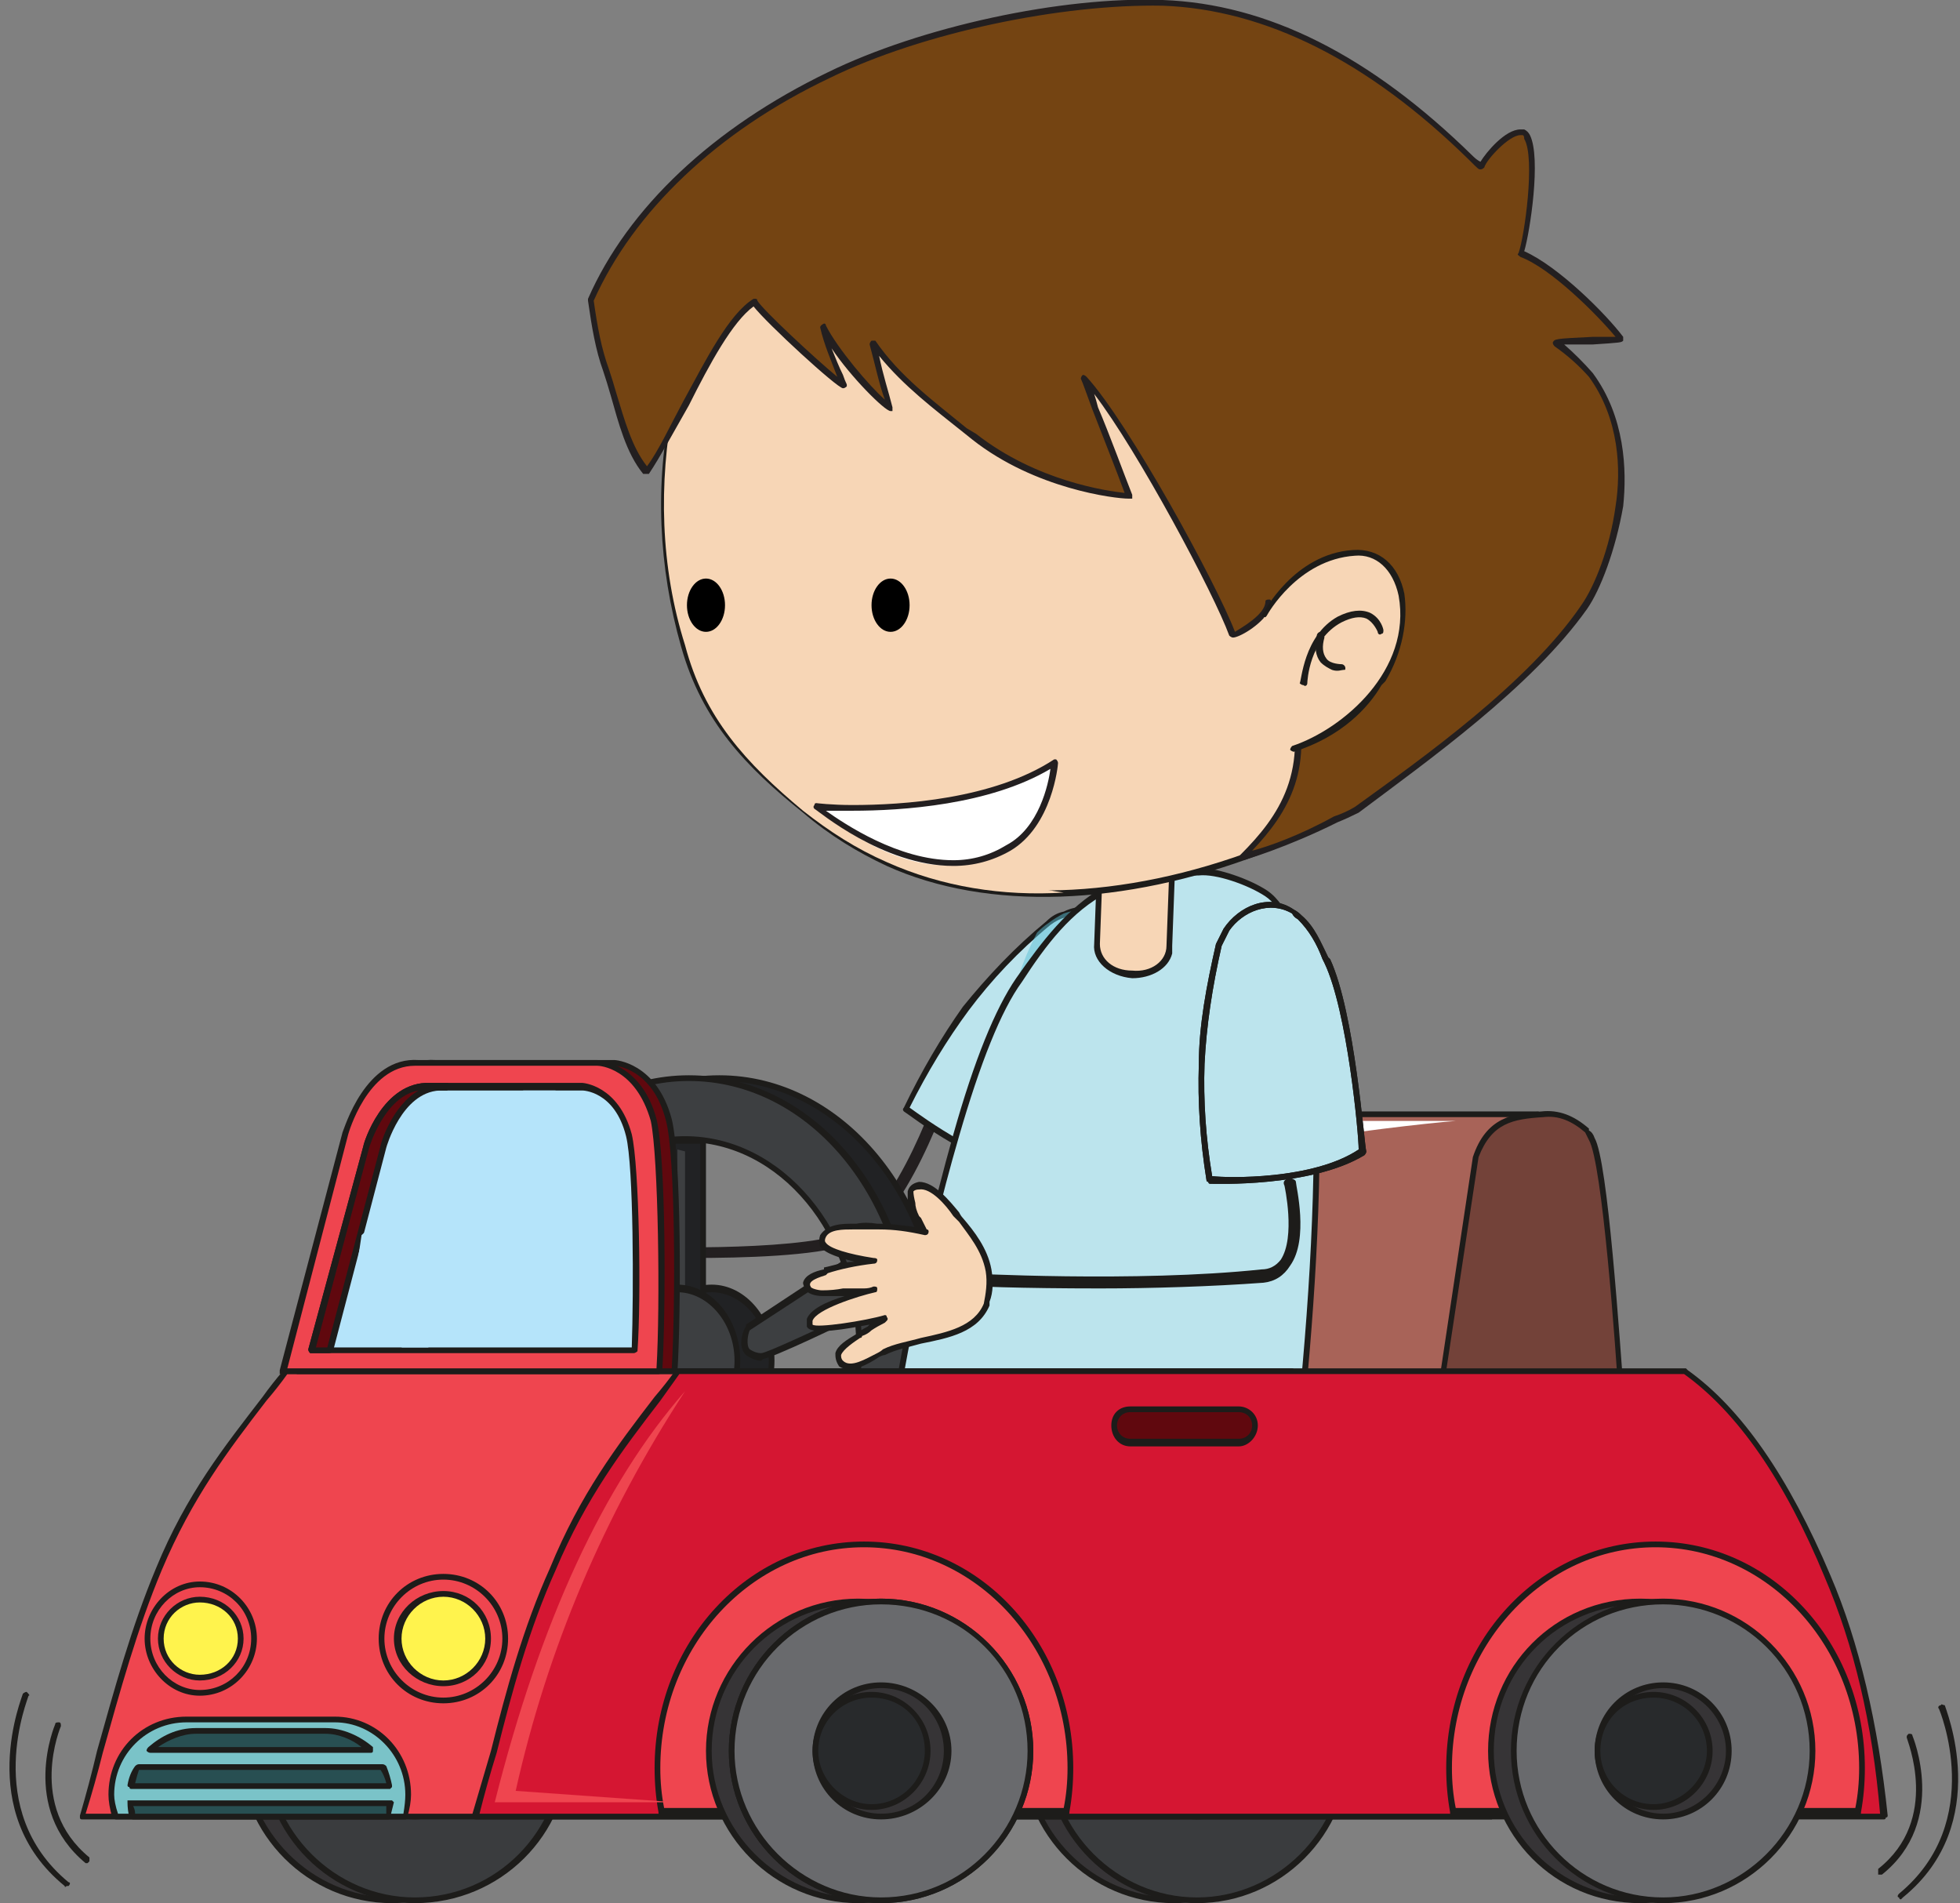 <svg version="1.2" xmlns="http://www.w3.org/2000/svg" viewBox="0 0 103 100" width="103" height="100"><rect x="0" y="0" width="103" height="100" fill="#808080" stroke="none"/><style>.a{fill:#231f20}.b{fill:#f9d8b7}.c{fill:#1d1d1b}.d{fill:#212224}.e{fill:#1d1c1a}.f{fill:#3d3f41}.g{fill:#a86358}.h{fill:#fff}.i{fill:#734239}.j{fill:#bce4ed}.k{fill:#5cc0d5}.l{fill:#f7d6b6}.m{fill:#744412}.n{fill:#363436}.o{fill:#3a3c3e}.p{fill:#282a2c}.q{fill:#ef454f}.r{fill:#60080e}.s{fill:#b5e4fa}.t{fill:#d51632}.u{fill:#7ac3c8}.v{fill:#284f52}.w{fill:#fff34d}.x{fill:#696a6d}</style><path class="a" d="m36.4 66.1c-1.7 0-3 0-3.1 0-0.2 0-0.3-0.2-0.3-0.3 0-0.2 0.2-0.4 0.3-0.3 0.1 0 8.3 0.3 11.1-0.7 2.7-0.8 5.1-8.1 5.1-8.2 0.1-0.2 0.3-0.3 0.4-0.2 0.2 0 0.3 0.2 0.2 0.4-0.1 0.3-2.5 7.7-5.5 8.6-1.8 0.6-5.5 0.7-8.2 0.7z"/><path class="b" d="m28.6 65.3c-0.2 0-0.5-0.1-0.7-0.1q-0.5 0-0.9-0.1-0.6-0.1-1.1-0.2c-0.2-0.1-0.6-0.2-0.7-0.5-0.1-0.5 0.8-0.6 1.1-0.6 0.7-0.1 1.8 0 2.6 0-1.3-0.4-2.9-1.2-2.3-1.8 0.4-0.5 1.3-0.3 1.8-0.2q0.6 0.1 1.1 0.3 0.1 0 0.1 0c0.8 0.2 1.6 0.5 2.3 0.8-0.1 0-0.2-0.7-0.3-0.8q-0.1-0.4-0.1-0.8c0-0.4 0.1-0.9 0.6-0.8 0.5 0 0.8 0.6 1 1 1 1.8 1.7 4.8-0.5 6.1-1.5 0.8-3.2 0.7-4.8 1.1-0.3 0.1-1.4 0.4-1.7 0-0.5-0.7 1-1.1 1.3-1.3 0.4-0.1 0.9-0.3 1.3-0.5q0.1 0 0.1 0c-0.7 0.1-3.8 0-3.9-0.5-0.1-0.9 2.4-1 3.7-1.1z"/><path fill-rule="evenodd" class="c" d="m33.6 66.9q-0.4 0.5-1 0.8c-0.9 0.6-1.9 0.7-2.9 0.8-0.6 0.1-1.2 0.2-1.8 0.4-0.7 0.2-1.6 0.3-1.9-0.1q-0.3-0.4 0-0.7c0.2-0.4 0.8-0.6 1.2-0.8q0.1 0 0.2 0 0.2-0.1 0.5-0.2 0.1 0 0.1-0.1c-1.2 0-3.1 0-3.2-0.6q-0.1-0.2 0.1-0.4c0.3-0.4 1.1-0.6 2.2-0.7q-0.1 0-0.1-0.1-0.6 0-1.2-0.2c-0.2-0.1-0.7-0.2-0.8-0.5q0-0.3 0.1-0.4c0.2-0.3 0.8-0.4 1.1-0.5h0.1c0.5 0 1.1 0 1.6 0-0.7-0.3-1.4-0.7-1.5-1.2q-0.1-0.3 0.1-0.5c0.4-0.5 1.2-0.4 1.8-0.3l0.2 0.1q0.5 0.1 1 0.3 0.1 0 0.1 0c0.7 0.1 1.4 0.4 2 0.6q0-0.1-0.1-0.4v-0.1q-0.1-0.4-0.1-0.8c-0.1-0.2 0-0.6 0.1-0.8 0.1-0.1 0.3-0.2 0.6-0.2 0.6 0.1 1 0.7 1.2 1.1 0.8 1.7 1.4 4 0.3 5.5zm-7.4 1.4q-0.1 0.1 0 0.3c0.1 0.2 0.7 0.2 1.6-0.1 0.6-0.1 1.2-0.2 1.8-0.3 1-0.1 2-0.2 2.9-0.7q0.5-0.3 0.8-0.8c1.1-1.4 0.5-3.6-0.3-5.2-0.2-0.4-0.5-0.8-0.9-0.9-0.2 0-0.3 0.1-0.3 0.1q-0.1 0.2-0.1 0.6 0 0.3 0.1 0.8v0.1c0.1 0.4 0.2 0.6 0.2 0.6q0.1 0.1 0.1 0.2c0 0.1-0.1 0.1-0.2 0.1-0.7-0.3-1.5-0.6-2.3-0.8q-0.1 0-0.1 0 0 0 0 0-0.6-0.2-1.1-0.3h-0.2c-0.5-0.2-1.2-0.3-1.5 0.1q-0.1 0.1 0 0.2c0.1 0.4 1 0.9 2.3 1.4q0.1 0 0.1 0.2-0.1 0.1-0.2 0.1c-0.7-0.1-1.8-0.2-2.5-0.1l-0.1 0.1c-0.3 0-1 0.1-1 0.4 0.1 0.2 0.4 0.3 0.6 0.3q0.6 0.2 1.1 0.2 0.5 0.1 0.9 0.1 0.1 0.1 0.3 0.1 0.2 0 0.4 0c0.1 0 0.2 0.1 0.2 0.2 0 0.1-0.1 0.1-0.2 0.1-0.9 0.1-3.1 0.2-3.5 0.8q0 0.1 0 0.2c0.1 0.2 2.7 0.4 3.7 0.3q0.2 0 0.2 0.1 0 0.1-0.1 0.2l-0.1 0.1q-0.4 0.2-0.8 0.3-0.3 0.1-0.5 0.2-0.1 0-0.2 0c-0.3 0.2-0.9 0.4-1.1 0.7z"/><ellipse class="d" cx="37.4" cy="71.5" rx="3.2" ry="3.8"/><path fill-rule="evenodd" class="e" d="m37.4 75.5c-1.9 0-3.4-1.8-3.4-4 0-2.2 1.5-4 3.4-4 1.8 0 3.3 1.8 3.3 4 0 2.2-1.5 4-3.3 4zm0-7.6c-1.7 0-3.1 1.6-3.1 3.6 0 2 1.4 3.7 3.1 3.7 1.6 0 3-1.7 3-3.7 0-2-1.4-3.6-3-3.6z"/><path fill-rule="evenodd" class="d" d="m49.4 70.8c0 7.8-5.2 14.1-11.6 14.1-6.5 0-11.7-6.3-11.7-14.1 0-7.8 5.2-14.1 11.7-14.1 6.4 0 11.6 6.3 11.6 14.1zm-2.8 0c0-6-4-10.9-9-10.9-5 0-9.1 4.9-9.1 10.9 0 6.1 4.1 11 9.1 11 5 0 9-4.9 9-11z"/><path fill-rule="evenodd" class="e" d="m37.8 85c-6.5 0-11.8-6.4-11.8-14.2 0-7.9 5.3-14.3 11.8-14.3 6.5 0 11.8 6.4 11.8 14.3 0 7.8-5.3 14.2-11.8 14.2zm0-28.2c-6.4 0-11.5 6.3-11.5 14 0 7.7 5.1 13.9 11.5 13.9 6.3 0 11.5-6.2 11.5-13.9 0-7.7-5.2-14-11.5-14zm-0.2 25.2c-5.1 0-9.2-5-9.2-11.2 0-6.1 4.1-11.1 9.2-11.1 5.1 0 9.2 5 9.2 11.1 0 6.2-4.1 11.2-9.2 11.2zm0-22c-4.9 0-8.9 4.9-8.9 10.8 0 6 4 10.8 8.9 10.8 4.9 0 8.9-4.8 8.9-10.8 0-5.9-4-10.8-8.9-10.8z"/><path fill-rule="evenodd" class="f" d="m47.9 70.8c0 7.8-5.2 14.1-11.7 14.1-6.4 0-11.6-6.3-11.6-14.1 0-7.8 5.2-14.1 11.6-14.1 6.5 0 11.7 6.3 11.7 14.1zm-2.8 0c0-6-4-10.9-9.1-10.9-5 0-9 4.9-9 10.9 0 6.1 4 11 9 11 5.1 0 9.1-4.9 9.1-11z"/><path fill-rule="evenodd" class="e" d="m36.2 85c-6.5 0-11.8-6.4-11.8-14.2 0-7.9 5.3-14.3 11.8-14.3 6.6 0 11.9 6.4 11.9 14.3 0 7.8-5.3 14.2-11.9 14.2zm0-28.2c-6.3 0-11.5 6.3-11.5 14 0 7.7 5.2 13.9 11.5 13.9 6.4 0 11.5-6.2 11.5-13.9 0-7.7-5.1-14-11.5-14zm-0.2 25.2c-5 0-9.2-5-9.2-11.2 0-6.1 4.2-11.1 9.2-11.1 5.1 0 9.3 5 9.3 11.1 0 6.2-4.2 11.2-9.3 11.2zm0-22c-4.9 0-8.9 4.9-8.9 10.8 0 6 4 10.8 8.9 10.8 5 0 9-4.8 9-10.8 0-5.9-4-10.8-9-10.8z"/><path class="d" d="m37 59.9v19.6h-1.7v-19.6z"/><path fill-rule="evenodd" class="e" d="m37 79.7h-1.7c-0.1 0-0.2-0.1-0.2-0.2v-19.6q0-0.1 0.1-0.1 0 0 0.1 0h1.7c0.1 0 0.1 0.1 0.1 0.1v19.6c0 0.1 0 0.2-0.1 0.2zm-1.5-0.4h1.3v-19.2h-1.3z"/><path class="f" d="m36 60.5v19.1h-0.4v-19.2z"/><g style="mix-blend-mode:screen"><path class="f" d="m25.2 69.9q0.2-11.6 11.4-12.9-10 1.9-11.4 12.9z"/></g><ellipse class="f" cx="35.6" cy="71.5" rx="3.2" ry="3.8"/><path fill-rule="evenodd" class="e" d="m35.6 75.5c-1.9 0-3.4-1.8-3.4-4 0-2.2 1.5-4 3.4-4 1.8 0 3.3 1.8 3.3 4 0 2.2-1.5 4-3.3 4zm0-7.6c-1.7 0-3.1 1.6-3.1 3.6 0 2 1.4 3.7 3.1 3.7 1.6 0 3-1.7 3-3.7 0-2-1.4-3.6-3-3.6z"/><path class="g" d="m65.2 74.1l2.1-13.3c0.6-1.9 1.8-2.2 3.4-2.3q0.2 0 0.4 0h9.7l0.6 6.3v8.5l0.2 0.8z"/><path fill-rule="evenodd" class="e" d="m81.6 74.3h-16.4q-0.1 0-0.1-0.1-0.1 0 0-0.1l2-13.3c0.7-2.1 2.1-2.3 3.6-2.4q0.2 0 0.4 0h9.7q0.1 0 0.2 0.1l0.6 6.3v8.5l0.2 0.8q0 0.1-0.1 0.1 0 0.1-0.1 0.1zm-16.2-0.3h16l-0.1-0.7v-8.5l-0.6-6.1h-9.6q-0.2 0-0.4 0c-1.5 0.1-2.7 0.3-3.3 2.1z"/><g style="mix-blend-mode:multiply"><path class="g" d="m81.4 73.3l0.2 0.8h-16.4l1-6.6c1.3 1.4 3.3 2.3 5.4 2.3 2.5-0.1 4.9-1.7 6.6-3.4 1-1 2.1-2.1 3.1-3.3l0.1 1.7z"/></g><path class="h" d="m76.5 58.9c-1.4 0.1-6.5 0.7-6.9 0.9-0.8 0.4-1.2 1-1.4 1.7l-1.5 6.4 1.1-7.1c0.5-1.6 1.6-1.8 2.9-1.9q0.2 0 0.4 0h5.4q0 0 0 0z"/><path class="i" d="m75.5 74.1l2.1-13.3c0.7-1.9 1.9-2.2 3.5-2.3 0.9 0 1.7 0.4 2.3 0.9q0.1 0.2 0.2 0.4c0.7 1.2 1.4 10.7 1.6 14.3z"/><path fill-rule="evenodd" class="e" d="m85.2 74.3h-9.7q0 0-0.1-0.1 0 0 0-0.1l2-13.3c0.7-2.1 2.1-2.3 3.6-2.4 0.9-0.1 1.7 0.2 2.5 0.9q0 0 0 0.1 0.2 0.1 0.3 0.4c0.7 1.2 1.3 10.4 1.6 14.3q0 0.1-0.1 0.1 0 0.1-0.1 0.1zm-9.5-0.3h9.4c-0.2-3.3-0.9-12.9-1.6-14.1q-0.1-0.2-0.2-0.4c-0.7-0.6-1.4-0.9-2.2-0.8-1.6 0.1-2.7 0.3-3.4 2.1z"/><path class="f" d="m44.9 69.1q-4.5 2.1-4.8 2.2-0.4 0.1-0.8-0.3-0.4-0.3 0-1.2l5-3.3q0.4 0.4 0.6 2.6z"/><path fill-rule="evenodd" class="e" d="m40 71.5c-0.4 0-0.8-0.3-0.8-0.3-0.5-0.5-0.1-1.4 0-1.5q0 0 0-0.1l5-3.3q0.1 0 0.2 0.1c0.5 0.4 0.7 2.5 0.7 2.7q0 0.1-0.1 0.1c-0.5 0.3-4.5 2.2-4.9 2.2q-0.1 0.1-0.1 0.1zm-0.6-0.6q0.3 0.2 0.6 0.2 0 0 0 0c0.3 0 3-1.3 4.8-2.1-0.1-0.8-0.3-1.9-0.5-2.3l-4.9 3.2c-0.1 0.2-0.2 0.8 0 1z"/><path class="j" d="m59.4 49.7c0.2 0.9 0.1 1.8-0.1 2.7q-0.5 3-4.3 9.3-3.3-0.2-7.4-3.4c0.9-1.9 2-3.7 3.2-5.3 1.2-1.7 2.7-3.2 4.3-4.5q0.4-0.3 0.8-0.5c1.4-0.5 3.2 0 3.5 1.7z"/><path fill-rule="evenodd" class="e" d="m55.2 61.8q-0.1 0-0.2 0c-3.3-0.1-7.3-3.3-7.5-3.4q-0.1-0.1 0-0.2 1.4-2.9 3.1-5.3c1.3-1.6 2.7-3.1 4.4-4.5q0.4-0.4 0.9-0.5c0.8-0.4 1.7-0.3 2.5 0.1 0.6 0.3 1 0.9 1.2 1.6 0.2 1 0 1.8-0.1 2.7l-0.1 0.1q0 0.4-0.2 0.9c-0.9 3.2-4 8.4-4 8.5zm-0.3-0.3c0.4-0.7 3.2-5.4 4-8.3q0.2-0.5 0.2-0.8l0.1-0.2c0.1-0.8 0.3-1.6 0.1-2.5-0.2-0.6-0.5-1.2-1.1-1.5-0.6-0.3-1.5-0.3-2.2 0q-0.4 0.1-0.8 0.4c-1.7 1.4-3.1 2.9-4.3 4.5q-1.7 2.3-3.1 5.1c0.7 0.5 4.2 3.1 7.1 3.3z"/><g style="opacity:.5;mix-blend-mode:multiply"><path class="k" d="m52.7 55.8c0.2-2.6 0.7-4.7 1.8-6.8q0.3-0.3 0.6-0.5 0.4-0.3 0.8-0.5c1.4-0.5 3.2 0 3.5 1.7 0.2 0.9 0.1 1.8-0.1 2.7q-0.5 3-4.3 9.3c-0.7-0.1-1.4-0.2-2.2-0.5q-0.2-2.7-0.1-5.4z"/></g><path class="j" d="m63 45.8c1 0 2.7 0.5 3.5 1.1 4.8 3.3 1.8 28.9 1.5 31.2q-10.3 2.4-20.9-3.7c-0.2-0.1 2.8-17.6 6.4-22.9 1.3-1.8 2.6-3.7 4.6-4.7 0.7-0.4 1.5-0.7 2.4-0.8 0.8-0.2 1.6-0.2 2.5-0.2z"/><g style="mix-blend-mode:multiply"><path class="j" d="m68 78.1c-2.5 0.6-5.1 0.7-7.5 0.5 0.4-2.9 0.5-5.9 0.7-8.8 0.3-5.1 0.3-10.4 0-15.5-0.1-0.2-0.2-0.4-0.4-0.4-1.5 0.1-2.8 0.5-4.1-0.6-0.8-0.7-0.9-2.1-1-3.1q0-0.8 0-1.5c0.7-0.8 1.5-1.4 2.4-1.9 0.7-0.4 1.5-0.7 2.4-0.8 0.8-0.2 1.6-0.2 2.5-0.2 1 0 2.7 0.5 3.5 1.1 4.8 3.3 1.8 28.9 1.5 31.2z"/></g><path fill-rule="evenodd" class="e" d="m68 78.3c-10.2 2.3-20.9-3.7-21-3.8-0.1 0-0.3-0.1 0.7-5 0.4-2 1.3-6 2.4-9.9 1.1-3.9 2.2-6.6 3.3-8.2 1.4-2 2.7-3.7 4.6-4.8q1-0.5 2.4-0.8c0.8-0.1 1.5-0.1 2.6-0.2 1 0 2.7 0.6 3.6 1.2 4.5 3.1 2.3 24.7 1.5 31.3q0 0.1 0 0.1 0 0.1-0.1 0.1zm-20.8-4c0.9 0.5 11 5.8 20.6 3.7 1.6-13.4 2.1-28.6-1.3-30.9-0.9-0.6-2.6-1.2-3.5-1.1-1 0-1.8 0-2.5 0.1q-1.4 0.3-2.3 0.8c-1.9 1-3.2 2.7-4.5 4.7-1.1 1.5-2.2 4.3-3.3 8.1-1.9 6.5-3.2 13.8-3.2 14.6z"/><path class="l" d="m59.5 51.2c-1.1 0-1.9-0.7-1.9-1.6l0.2-5.4c0.1-0.9 0.9-1.5 2-1.5 1.1 0.1 1.9 0.8 1.9 1.6l-0.2 5.4c0 0.9-0.9 1.5-2 1.5z"/><path fill-rule="evenodd" class="e" d="m59.5 51.4c-1.2-0.1-2.1-0.9-2-1.8l0.2-5.4q0-0.2 0-0.4c0.2-0.7 1.1-1.3 2.1-1.2 1.2 0 2.1 0.8 2 1.7l-0.2 5.4q0 0.2 0 0.4c-0.2 0.8-1.1 1.3-2.1 1.3zm-1.5-7.2l-0.2 5.4c0 0.8 0.7 1.4 1.7 1.4 1 0.1 1.8-0.5 1.8-1.3l0.2-5.4c0.1-0.7-0.7-1.4-1.7-1.4-0.8 0-1.6 0.4-1.8 1q0 0.2 0 0.3z"/><path class="l" d="m35.4 21.2c0.6-2.8 1.7-5.5 3.3-7.9 2.4-3.6 5.7-6.6 9.7-8.3 6.2-2.5 13.5-2.3 19.6 0.6 1.5 0.8 3.1 1.8 4.5 2.9 1.2 1 2.4 2.2 3.3 3.5 4.3 5.9 5.3 13.5 2.8 20.4-2 5.6-6.7 10.1-12.5 12.3-6 2.4-13.5 3.3-19.5 0.6-1.6-0.7-3-1.6-4.4-2.7-3-2.5-5.2-4.9-6.2-8.7-1.3-4.1-1.4-8.5-0.6-12.7z"/><path fill-rule="evenodd" class="e" d="m66.2 44.9c-7.1 2.7-14.3 3-19.6 0.6-1.5-0.7-3-1.6-4.4-2.8-3-2.4-5.3-4.8-6.4-8.7-1.2-4.2-1.4-8.6-0.5-12.8 0.6-2.9 1.7-5.5 3.2-7.9l0.1-0.1c2.5-3.8 5.9-6.7 9.7-8.3 6.3-2.6 13.6-2.4 19.7 0.5 1.6 0.8 3.1 1.8 4.6 3 1.3 1.1 2.4 2.3 3.3 3.5 4.3 5.9 5.4 13.6 2.9 20.6q-0.7 2-1.9 3.8c-2.4 3.8-6.2 6.8-10.7 8.6zm-30.6-23.7c-0.9 4.2-0.7 8.5 0.5 12.7 1.1 3.8 3.3 6.2 6.2 8.6 1.5 1.1 2.9 2 4.4 2.7 5.3 2.3 12.3 2.1 19.4-0.6 4.4-1.8 8.1-4.7 10.5-8.4q1.2-1.8 1.9-3.8c2.4-6.9 1.4-14.5-2.8-20.3-0.9-1.2-2.1-2.4-3.3-3.5-1.4-1.1-3-2.1-4.5-2.9-6-2.9-13.3-3.1-19.4-0.5-3.8 1.5-7.2 4.4-9.7 8.2l-0.1 0.1c-1.5 2.3-2.5 4.9-3.1 7.7z"/><g style="mix-blend-mode:multiply"><path class="l" d="m35.4 21.2c0.6-2.8 1.7-5.5 3.3-7.9 2.4-3.6 5.7-6.6 9.7-8.3 2.4-1 5-1.5 7.6-1.7-10 3-18.4 12-19.5 22.4-0.9 8.5 3.8 15.7 11.7 19 2.4 1 5 1.8 7.7 2.2-3.2 0.2-6.4-0.3-9.3-1.6-1.6-0.7-3-1.6-4.4-2.7-3-2.5-5.2-4.9-6.2-8.7-1.3-4.1-1.4-8.5-0.6-12.7z"/></g><path class="m" d="m70.2 43c-2.7 1.5-5 2.1-4.9 2 2.4-2.3 3.7-4.8 2.4-8.9-0.1-1.3-0.6-3.2-1-4.5-0.1 0.9-1.9 1.8-1.9 1.7-0.9-2.5-5.6-11.1-7.8-13.4 0.2 0.5 1.7 4.7 2.3 6.2 0.1 0-4.5-0.3-8.1-3.1-1.9-1.5-3.9-3-5.3-5q0.4 1.8 0.9 3.5c0 0.2-2.8-2.7-3.5-4.3 0.2 1.1 0.7 2.2 1 3.1 0.1 0.1-4.3-3.7-4.6-4.4-2.1 1.2-4.1 6.7-5.7 8.9-1.2-1.5-1.6-3.7-2.1-5.3-0.4-1.2-0.7-2.5-0.9-3.7 2.3-5.1 7-9.2 12.6-11.9 5-2.4 12.3-3.9 17.5-3.7 9.6 0.3 16.6 8.7 16.7 8.5 0.2-0.4 1.5-1.9 2.2-1.7 1 0.2 0.2 5.4-0.1 6.3 1.8 0.8 4.4 3.3 5.2 4.5 0.1 0.1-3.5 0.1-3.3 0.2q1 0.8 1.8 1.7c3.1 4.1 1 10.2-0.3 12.2-2.8 3.9-7.9 7.7-12 10.6q-0.5 0.3-1.1 0.5z"/><path fill-rule="evenodd" class="a" d="m65.3 45.2q-0.1 0-0.2-0.1 0-0.1 0.1-0.2c2-2 3.7-4.4 2.4-8.8-0.2-1.1-0.6-2.8-0.9-4-0.5 0.8-1.6 1.4-1.9 1.4-0.1 0-0.2-0.1-0.2-0.1-0.8-2.2-4.8-9.7-7.1-12.7q0.1 0.3 0.2 0.7c0.6 1.4 1.4 3.6 1.8 4.6q0 0.1 0 0.2c-0.1 0-0.2 0-0.2 0-0.7 0-4.9-0.5-8.2-3.1l-0.5-0.4c-1.5-1.2-3.1-2.4-4.4-4 0.2 1 0.5 1.9 0.7 2.7q0 0.1 0 0.2-0.1 0-0.1 0c-0.3 0-2.1-1.8-3.1-3.3 0.2 0.5 0.4 1 0.6 1.4q0.1 0.3 0.2 0.5 0 0.1 0 0.1-0.1 0.1-0.2 0.1c-0.3 0-4-3.4-4.7-4.3-1.1 0.8-2.3 3-3.4 5.2-0.8 1.4-1.5 2.7-2.1 3.6q-0.1 0-0.1 0-0.1 0-0.2 0c-0.9-1.1-1.3-2.7-1.7-4.1q-0.2-0.7-0.4-1.3c-0.4-1.1-0.6-2.3-0.8-3.7q0 0 0-0.1c2.1-4.8 6.6-9 12.6-11.9 4.9-2.4 12.3-4 17.6-3.8 5.5 0.2 10.9 2.9 16.3 8.2q0.2 0.2 0.4 0.3c0.3-0.5 1.3-1.7 2.1-1.7q0.1 0 0.2 0 0.2 0.1 0.3 0.3c0.6 1.2 0 5.1-0.3 6.1 1.8 0.8 4.3 3.3 5.2 4.5q0 0.1 0 0.2c-0.1 0.1-0.1 0.1-1.6 0.2-0.5 0-1.2 0-1.5 0q0.8 0.7 1.5 1.5c1.7 2.3 1.8 5.1 1.6 7-0.4 2.3-1.2 4.4-1.9 5.4-2.9 4.1-8.4 8-12 10.7q-0.6 0.3-1.1 0.5c-2.6 1.3-4.9 2-5 2zm1.4-13.7q0.1 0 0.1 0.1c0.4 1.2 0.9 3.2 1.1 4.5 1.3 4.2-0.2 6.6-2.1 8.6 0.8-0.2 2.5-0.8 4.3-1.8q0.6-0.2 1.1-0.5c3.6-2.6 9.1-6.5 11.9-10.6 0.7-1 1.5-3 1.8-5.2 0.3-1.9 0.2-4.6-1.4-6.8q-0.8-0.9-1.8-1.6-0.1-0.1-0.1-0.2c0.1-0.2 0.1-0.2 2.1-0.3 0.4 0 0.9 0 1.2 0-1-1.2-3.4-3.6-5-4.2-0.1-0.1-0.2-0.1-0.1-0.2 0.3-0.8 0.9-5 0.3-6q0-0.2-0.1-0.2-0.1 0-0.1 0c-0.6 0-1.8 1.3-1.9 1.7q-0.1 0.1-0.2 0.1c-0.1 0-0.1 0-0.6-0.5-5.3-5.2-10.7-7.9-16.1-8.1-5.3-0.1-12.6 1.4-17.5 3.8-5.9 2.8-10.3 7-12.4 11.7 0.2 1.4 0.4 2.5 0.8 3.6q0.2 0.6 0.4 1.3c0.4 1.3 0.8 2.8 1.6 3.8 0.6-0.8 1.2-2.1 1.9-3.4 1.2-2.2 2.4-4.6 3.7-5.4q0 0 0.1 0 0.1 0 0.1 0.1c0.3 0.5 3.1 3.1 4.2 4-0.3-0.8-0.7-1.7-0.9-2.6q0-0.1 0.2-0.2 0.1 0 0.1 0.1c0.6 1.2 2.3 3.2 3.1 3.9-0.3-0.8-0.5-1.8-0.8-2.9q0-0.1 0.1-0.2 0.1 0 0.2 0c1.3 1.9 3.1 3.2 4.8 4.6l0.5 0.3c3.2 2.5 6.9 3 7.8 3.1-0.4-1.1-1.2-3.1-1.7-4.4-0.3-0.8-0.5-1.4-0.6-1.6q0-0.1 0.1-0.2 0.1 0 0.2 0.1c2.2 2.4 6.8 10.8 7.8 13.4 0.3-0.2 1.6-0.9 1.6-1.6q0-0.1 0.2-0.1 0 0 0 0z"/><path class="l" d="m67.2 39.3q-0.8-0.1-1.2-1-1.2-2.4 0.5-6 1.6-3 4.6-3.2c4-0.3 3.7 8-3.1 10.3q0 0-0.8-0.1z"/><path class="e" d="m68 39.5c0 0-0.1 0-0.2-0.1 0-0.1 0.1-0.2 0.1-0.2 2.7-0.9 6.3-4 5.6-7.9-0.3-1.4-1.2-2.2-2.3-2.1-3 0.2-4.6 3.1-4.6 3.1q-0.1 0.2-0.2 0.1c-0.1 0-0.1-0.1 0-0.2 0 0 1.6-3.1 4.7-3.3 1.4-0.1 2.4 0.8 2.7 2.3 0.2 1.4-0.1 3.1-1 4.6q-0.1 0.1-0.2 0.2c-0.7 1.2-2.1 2.7-4.6 3.5z"/><path class="e" d="m68.5 36q-0.1 0-0.2-0.1c0.1-0.1 0.2-2.5 2-3.5q1-0.5 1.7-0.2c0.6 0.3 0.7 0.9 0.7 0.9 0 0.1 0 0.2-0.1 0.2-0.1 0.1-0.2 0-0.2-0.1 0 0-0.2-0.5-0.6-0.7q-0.5-0.2-1.3 0.2c-1.7 0.9-1.8 3.1-1.8 3.2 0 0.1-0.1 0.2-0.2 0.1q0 0 0 0z"/><path class="e" d="m70 35.2c-0.2-0.1-0.4-0.2-0.6-0.4q-0.4-0.5-0.2-1.4c0-0.1 0.1-0.2 0.2-0.2 0.1 0.1 0.2 0.2 0.2 0.3q-0.2 0.7 0.1 1.1c0.2 0.3 0.8 0.3 0.8 0.3 0.1 0 0.2 0.1 0.2 0.2 0 0.1 0 0.1-0.1 0.1-0.1 0-0.3 0.1-0.6 0z"/><path class="j" d="m68.3 48.2c0.7 0.6 1 1.5 1.4 2.3q1.4 2.8 1.9 10-2.8 1.8-8 1.5c-0.4-2-0.5-4.1-0.5-6.1 0.1-2.1 0.4-4.2 1-6.2q0.1-0.5 0.4-0.9c0.8-1.2 2.5-1.8 3.8-0.6z"/><g style="mix-blend-mode:multiply"><path class="j" d="m65.2 48.1c0.9-0.7 2.1-0.8 3.1 0.1 0.7 0.6 1 1.5 1.4 2.3q1.4 2.8 1.9 10c-1 0.7-2.3 1-3.6 1.3 0.1-2.5-0.2-5-0.3-7.3-0.1-1.8-0.3-4.3-1.4-5.7q-0.5-0.6-1.1-0.7z"/></g><path fill-rule="evenodd" class="e" d="m63.5 62.1q-0.1 0-0.1-0.1-0.5-3.1-0.4-6.1c0-2 0.4-4.1 0.9-6.3q0.2-0.4 0.4-0.8c0.8-1.2 2.4-1.9 3.7-1q0.2 0.1 0.4 0.3c0.7 0.6 1 1.4 1.4 2.2l0.1 0.1c1.3 2.8 1.8 9.8 1.9 10.1q0 0.1-0.1 0.2c-2.8 1.7-7.9 1.5-8.1 1.5q-0.1 0-0.1-0.1zm4.4-14.1c-1.2-0.7-2.6-0.1-3.3 0.9q-0.2 0.4-0.4 0.8c-0.5 2.2-0.8 4.2-0.9 6.2q-0.1 2.9 0.4 5.9c0.8 0.1 5.3 0.2 7.7-1.4 0-0.8-0.6-7.3-1.8-9.8l-0.1-0.2c-0.3-0.8-0.7-1.5-1.3-2.1q-0.2-0.1-0.3-0.3z"/><path fill-rule="evenodd" class="e" d="m63.5 62.1q-0.1 0-0.1-0.1-0.5-3.1-0.4-6.1c0-2 0.4-4.1 0.9-6.3q0.2-0.4 0.4-0.8c0.8-1.2 2.4-1.9 3.7-1q0.2 0.1 0.4 0.3c0.7 0.6 1 1.4 1.4 2.2l0.1 0.1c1.3 2.8 1.8 9.8 1.9 10.1q0 0.1-0.1 0.2c-2.8 1.7-7.9 1.5-8.1 1.5q-0.1 0-0.1-0.1zm4.4-14.1c-1.2-0.7-2.6-0.1-3.3 0.9q-0.2 0.4-0.4 0.8c-0.5 2.2-0.8 4.2-0.9 6.2q-0.1 2.9 0.4 5.9c0.8 0.1 5.3 0.2 7.7-1.4 0-0.8-0.6-7.3-1.8-9.8l-0.1-0.2c-0.3-0.8-0.7-1.5-1.3-2.1q-0.2-0.1-0.3-0.3z"/><path class="e" d="m57.8 67.7c-4 0-7.2-0.1-7.3-0.2-0.1 0-0.3-0.1-0.3-0.3 0.1-0.2 0.2-0.3 0.4-0.3 0.1 0 9.1 0.5 15.7-0.2q0.6 0 1-0.5c0.8-1.2 0.2-3.9 0.2-3.9-0.1-0.2 0-0.3 0.2-0.4 0.2 0 0.4 0.1 0.4 0.2 0 0.2 0.7 3-0.3 4.4q-0.5 0.8-1.4 0.9c-2.7 0.2-5.9 0.3-8.6 0.3z"/><path class="l" d="m46 67.7c-0.3 0.1-0.6 0.1-0.8 0.1q-0.4 0.1-0.9 0.1-0.5 0.1-1.1 0c-0.2 0-0.7 0-0.8-0.2-0.2-0.5 0.7-0.8 1-0.9 0.7-0.3 1.7-0.4 2.5-0.6-1.4-0.1-3-0.5-2.6-1.2 0.3-0.6 1.2-0.6 1.7-0.6q0.6 0 1.1 0 0.1 0 0.1 0c0.8 0.1 1.7 0.2 2.5 0.3-0.2 0-0.4-0.6-0.5-0.7q-0.2-0.4-0.3-0.8c-0.1-0.3-0.1-0.9 0.4-0.9 0.8-0.1 1.7 1.2 2.2 1.8 0.6 0.8 1.2 1.6 1.4 2.7 0.1 0.5 0.1 1.2-0.1 1.7-0.7 2.1-3.7 1.7-5.3 2.5-0.5 0.3-1.7 1.1-2.3 0.7-0.6-0.6 0.7-1.4 1-1.6 0.4-0.3 0.8-0.5 1.2-0.7q0-0.1 0.1-0.2c-0.7 0.3-3.7 0.9-3.9 0.4-0.3-0.8 2.1-1.5 3.4-1.9z"/><path fill-rule="evenodd" class="e" d="m52 68.6c-0.6 1.4-2.1 1.7-3.6 2-0.7 0.2-1.3 0.3-1.9 0.6q-0.1 0-0.3 0.1c-0.6 0.4-1.5 0.9-2.1 0.5-0.2-0.3-0.2-0.5-0.2-0.7 0.1-0.4 0.6-0.7 1.1-1q0.1-0.1 0.1-0.1 0.3-0.2 0.5-0.3 0.1-0.1 0.1-0.1c-1.1 0.2-3.1 0.6-3.3 0.1q0-0.2 0-0.4c0.2-0.5 1-0.9 2-1.2q0 0 0 0-0.6 0-1.2 0c-0.3 0-0.8-0.1-0.9-0.4q-0.1-0.2-0.1-0.3c0.1-0.4 0.6-0.6 1.1-0.7v-0.1c0.5-0.1 1-0.3 1.6-0.3-0.7-0.2-1.5-0.4-1.8-0.8q-0.1-0.3 0-0.6c0.4-0.6 1.2-0.6 1.7-0.6h0.2q0.5-0.1 1.1 0 0.1 0 0.1 0c0.7 0 1.3 0.1 2.1 0.2q-0.1-0.1-0.2-0.4-0.3-0.5-0.4-0.9c0-0.1 0-0.4 0-0.6q0.1-0.4 0.6-0.5c0.8 0 1.6 1 2.1 1.6q0.1 0.2 0.2 0.3c0.6 0.7 1.3 1.6 1.5 2.7 0.1 0.6 0.1 1.2-0.1 1.7q0 0.1 0 0.2zm-3.9-5.4q0 0.3 0.2 0.7l0.1 0.1c0.2 0.4 0.3 0.6 0.3 0.6 0.1 0 0.1 0.1 0.1 0.1q0 0.2-0.2 0.2c-0.9-0.2-1.6-0.3-2.4-0.3q0 0-0.1 0-0.6 0-1.1 0h-0.2c-0.5 0-1.2 0-1.4 0.4q-0.1 0.2 0 0.3c0.2 0.3 1.2 0.6 2.5 0.8q0.2 0 0.2 0.1 0 0.2-0.2 0.2c-0.9 0.1-1.8 0.3-2.4 0.5l-0.1 0.1c-0.3 0.1-1 0.3-0.8 0.6 0 0.1 0.4 0.2 0.6 0.2q0.6 0 1.1-0.1 0.5 0 0.9 0 0.1 0 0.2 0 0.3 0 0.5-0.1c0.1 0 0.2 0 0.2 0.1 0 0.1 0 0.2-0.1 0.2-0.9 0.2-3.1 0.9-3.3 1.5q0 0.1 0 0.2c0.2 0.2 2.8-0.2 3.8-0.5q0.1 0 0.1 0.1 0.1 0.1 0 0.2l-0.1 0.1q-0.4 0.2-0.7 0.4-0.2 0.2-0.5 0.3 0 0.1-0.1 0.1c-0.3 0.2-0.9 0.6-1 0.9 0 0.1 0 0.2 0.1 0.3 0.4 0.4 1.2-0.1 1.8-0.4q0.2-0.1 0.3-0.2c0.6-0.3 1.3-0.4 2-0.6 1.4-0.3 2.8-0.6 3.3-1.8 0.1-0.5 0.2-1.1 0.1-1.7-0.2-1.1-0.9-1.9-1.4-2.6q-0.1-0.1-0.3-0.3c-0.4-0.6-1.2-1.5-1.8-1.4q-0.2 0-0.3 0.1 0 0.2 0.1 0.6z"/><path class="h" d="m42.9 42.4q8 0.6 12.5-2.4-0.2 3.3-2.4 4.6-4.5 2.5-10.1-2.2z"/><path fill-rule="evenodd" class="a" d="m50.1 45.5c-3.7 0-7.1-2.9-7.3-3q-0.1-0.1 0-0.2 0-0.1 0.1-0.1c0 0 0.8 0.1 1.9 0.1 2.6 0 7.4-0.3 10.6-2.4q0 0 0.1 0 0.1 0.1 0.1 0.2c0 0.1-0.3 3.3-2.5 4.6q-1.4 0.8-3 0.8zm-6.7-2.9c1 0.7 3.8 2.6 6.7 2.6q1.5 0 2.8-0.8c1.7-0.9 2.2-3.2 2.3-4-3.2 1.9-7.8 2.2-10.4 2.2q-0.9 0-1.4 0z"/><ellipse  cx="46.8" cy="31.8" rx="1" ry="1.4"/><ellipse  cx="37.1" cy="31.8" rx="1" ry="1.4"/><circle class="n" cx="20.6" cy="92" r="7.9"/><path fill-rule="evenodd" class="e" d="m20.6 100c-4.4 0-8-3.6-8-8 0-4.4 3.6-8 8-8 4.4 0 8 3.6 8 8 0 4.4-3.6 8-8 8zm0-15.7c-4.2 0-7.7 3.4-7.7 7.7 0 4.2 3.5 7.7 7.7 7.7 4.3 0 7.7-3.5 7.7-7.7 0-4.3-3.4-7.7-7.7-7.7z"/><circle class="o" cx="21.8" cy="92" r="7.9"/><path fill-rule="evenodd" class="e" d="m21.8 100c-4.4 0-8-3.6-8-8 0-4.4 3.6-8 8-8 4.5 0 8.1 3.6 8.1 8 0 4.4-3.6 8-8.1 8zm0-15.7c-4.2 0-7.7 3.4-7.7 7.7 0 4.2 3.5 7.7 7.7 7.7 4.3 0 7.7-3.5 7.7-7.7 0-4.3-3.4-7.7-7.7-7.7z"/><circle class="n" cx="21.8" cy="92" r="3.5"/><path fill-rule="evenodd" class="e" d="m21.8 95.6c-2 0-3.6-1.6-3.6-3.6 0-2 1.6-3.6 3.6-3.6 2 0 3.7 1.6 3.7 3.6 0 2-1.7 3.6-3.7 3.6zm0-6.9c-1.8 0-3.3 1.5-3.3 3.3 0 1.8 1.5 3.3 3.3 3.3 1.9 0 3.4-1.5 3.4-3.3 0-1.8-1.5-3.3-3.4-3.3z"/><circle class="p" cx="21.3" cy="92" r="3"/><path fill-rule="evenodd" class="e" d="m21.3 95.1c-1.7 0-3.1-1.4-3.1-3.1 0-1.7 1.4-3.1 3.1-3.1 1.7 0 3.1 1.4 3.1 3.1 0 1.7-1.4 3.1-3.1 3.1zm0-5.9c-1.5 0-2.8 1.2-2.8 2.8 0 1.5 1.3 2.8 2.8 2.8 1.6 0 2.8-1.3 2.8-2.8 0-1.6-1.2-2.8-2.8-2.8z"/><circle class="n" cx="61.7" cy="92" r="7.9"/><path fill-rule="evenodd" class="e" d="m61.7 100c-4.4 0-8-3.6-8-8 0-4.4 3.6-8 8-8 4.4 0 8 3.6 8 8 0 4.4-3.6 8-8 8zm0-15.7c-4.3 0-7.7 3.4-7.7 7.7 0 4.2 3.4 7.7 7.7 7.7 4.2 0 7.7-3.5 7.7-7.7 0-4.3-3.5-7.7-7.7-7.7z"/><circle class="o" cx="62.9" cy="92" r="7.9"/><path fill-rule="evenodd" class="e" d="m62.9 100c-4.4 0-8-3.6-8-8 0-4.4 3.6-8 8-8 4.4 0 8 3.6 8 8 0 4.4-3.6 8-8 8zm0-15.7c-4.2 0-7.7 3.4-7.7 7.7 0 4.2 3.5 7.7 7.7 7.7 4.2 0 7.7-3.5 7.7-7.7 0-4.3-3.5-7.7-7.7-7.7z"/><circle class="n" cx="62.9" cy="92" r="3.5"/><path fill-rule="evenodd" class="e" d="m62.9 95.6c-2 0-3.6-1.6-3.6-3.6 0-2 1.6-3.6 3.6-3.6 2 0 3.6 1.6 3.6 3.6 0 2-1.6 3.6-3.6 3.6zm0-6.9c-1.8 0-3.3 1.5-3.3 3.3 0 1.8 1.5 3.3 3.3 3.3 1.8 0 3.3-1.5 3.3-3.3 0-1.8-1.5-3.3-3.3-3.3z"/><circle class="p" cx="62.4" cy="92" r="3"/><path fill-rule="evenodd" class="e" d="m62.4 95.1c-1.7 0-3.1-1.4-3.1-3.1 0-1.7 1.4-3.1 3.1-3.1 1.7 0 3.1 1.4 3.1 3.1 0 1.7-1.4 3.1-3.1 3.1zm0-5.9c-1.6 0-2.8 1.2-2.8 2.8 0 1.5 1.2 2.8 2.8 2.8 1.5 0 2.8-1.3 2.8-2.8 0-1.6-1.3-2.8-2.8-2.8z"/><path class="q" d="m15 72.1h52.9c3.5 2.5 5.9 7 7.5 10.8 1.6 3.8 2.5 8.2 3 12.5h-74.1c1.3-4.4 2.2-8.7 4.1-13 1.9-4.5 4.1-7.1 6.6-10.3z"/><path fill-rule="evenodd" class="e" d="m78.4 95.6h-74.1q-0.1 0-0.1-0.1 0-0.1 0-0.1 0.5-1.7 0.9-3.4c0.9-3.2 1.8-6.5 3.1-9.6 1.6-3.9 3.6-6.4 5.6-9q0.5-0.7 1.1-1.4 0-0.1 0.1-0.1h52.9q0.1 0 0.1 0.1c2.8 2 5.4 5.6 7.6 10.8 1.5 3.5 2.4 7.8 2.9 12.6q0 0.1 0 0.1-0.1 0.1-0.1 0.1zm-73.9-0.3h73.7c-0.5-4.8-1.5-8.9-2.9-12.4-2.2-5.1-4.7-8.7-7.4-10.7h-52.8q-0.5 0.7-1.1 1.4c-2 2.6-3.9 5.1-5.5 8.9-1.3 3.1-2.2 6.4-3.1 9.6q-0.4 1.6-0.9 3.2z"/><path class="r" d="m15.7 72.1l3.3-12.6q1.1-3.8 3.9-3.6h9.4q2.1 0 2.9 3c0.5 1.9 0.5 9.9 0.3 13.2z"/><path fill-rule="evenodd" class="e" d="m35.5 72.2h-19.8q-0.1 0-0.1 0-0.1-0.1 0-0.2l3.3-12.5c0-0.2 1.1-4 4-3.8h9.4c0 0 2.2 0.1 3 3.1 0.5 2 0.5 10 0.3 13.3 0 0 0 0.1-0.1 0.1zm-19.6-0.3h19.4c0.2-3.3 0.2-11.1-0.3-13-0.7-2.8-2.7-2.9-2.7-2.9h-9.4q-0.1 0-0.2 0c-2.5 0-3.5 3.6-3.5 3.6z"/><path class="q" d="m14.9 72.1l3.3-12.6q1-3.8 3.8-3.6h9.4q2.1 0 2.9 3c0.5 1.9 0.5 9.9 0.3 13.2z"/><path fill-rule="evenodd" class="e" d="m34.6 72.2h-19.7q-0.1 0-0.2 0 0-0.1 0-0.2l3.3-12.5c0.1-0.2 1.2-4 4-3.8h9.4c0 0 2.3 0.1 3.1 3.1 0.5 2 0.5 10 0.3 13.3 0 0-0.1 0.1-0.2 0.1zm-19.5-0.3h19.4c0.2-3.3 0.1-11.1-0.3-13-0.8-2.8-2.7-2.9-2.8-2.9h-9.4q-0.1 0-0.2 0c-2.5 0-3.5 3.6-3.5 3.6z"/><path class="s" d="m16.4 71l2.8-10.8q1-3.3 3.3-3.1h8.1q1.8 0 2.5 2.6c0.4 1.6 0.4 8.4 0.2 11.3z"/><path fill-rule="evenodd" class="e" d="m33.3 71.1h-16.9q-0.1 0-0.1 0-0.1-0.1-0.1-0.2l2.9-10.7c0-0.1 1-3.4 3.5-3.3h8c0 0 1.9 0.1 2.6 2.7 0.4 1.7 0.5 8.6 0.3 11.4 0 0-0.1 0.1-0.2 0.1zm-16.7-0.3h16.6c0.1-2.9 0.1-9.5-0.3-11.1-0.6-2.4-2.3-2.4-2.3-2.4h-8.1q0 0-0.1-0.1c-2.1 0-3 3.1-3 3.1z"/><path class="r" d="m20.2 60.2l-2.9 10.8h-0.9l2.8-10.8q1-3.3 3.3-3.1h1q-2.4-0.2-3.3 3.1z"/><path fill-rule="evenodd" class="e" d="m17.3 71.1h-0.9q-0.1 0-0.1 0-0.1-0.1-0.1-0.2l2.9-10.7c0-0.1 1-3.4 3.5-3.3h0.5q0.2 0 0.4 0c0.1 0 0.1 0.1 0.1 0.2 0 0.1-0.1 0.2-0.1 0.2h-0.4c-2 0.1-2.8 3-2.8 3l-2.8 10.7q-0.1 0.1-0.2 0.1zm-0.7-0.3h0.6l2.8-10.6c0-0.1 0.6-2.1 2-2.9-1.8 0.3-2.6 3-2.6 3z"/><g style="mix-blend-mode:screen"><path class="s" d="m19 64.9c2.5-2.3 7.3-6.6 8.5-7.6h1.7c-0.9 0.7-7.6 6.5-10.4 8.9q0.1-0.6 0.2-1.3z"/></g><g style="mix-blend-mode:screen"><path class="s" d="m22.5 70.8h-1.4q0.5-0.5 1-1c2.3-2 9.6-7.9 10.9-8.9q0 0.6 0.1 1.3c-0.7 0.5-7.8 6.3-10.6 8.6z"/></g><path class="t" d="m35.7 72.1h52.9c3.4 2.5 5.9 7 7.5 10.8 1.6 3.8 2.5 8.2 2.9 12.5h-74c1.2-4.4 2.2-8.7 4-13 1.9-4.5 4.2-7.1 6.7-10.3z"/><path fill-rule="evenodd" class="e" d="m99 95.6h-74q-0.1 0-0.2-0.1 0-0.1 0-0.1 0.5-1.7 1-3.4c0.8-3.2 1.7-6.5 3.1-9.6 1.6-3.9 3.5-6.4 5.5-9q0.6-0.7 1.1-1.4 0.1-0.1 0.2-0.1h52.9q0 0 0.1 0.1c2.8 2 5.3 5.6 7.5 10.8 1.5 3.5 2.5 7.8 3 12.6q0 0.1-0.1 0.1 0 0.1-0.1 0.1zm-73.8-0.3h73.6c-0.4-4.8-1.4-8.9-2.9-12.4-2.1-5.1-4.6-8.7-7.4-10.7h-52.8q-0.5 0.7-1 1.4c-2 2.6-3.9 5.1-5.5 8.9-1.4 3.1-2.3 6.4-3.1 9.6q-0.5 1.6-0.9 3.2z"/><path class="q" d="m34.7 95.2q-0.2-1.1-0.2-2.3c0-6.5 4.9-11.8 10.9-11.8 6 0 10.9 5.3 10.9 11.8q0 1.2-0.2 2.3z"/><path fill-rule="evenodd" class="e" d="m56.1 95.4h-21.4q-0.1 0-0.1-0.2-0.2-1.1-0.2-2.3c0-6.6 4.9-11.9 11-11.9 6.1 0 11 5.3 11 11.9q0 1.2-0.2 2.3 0 0.2-0.1 0.2zm-21.2-0.4h21q0.2-1 0.2-2.1c0-6.4-4.8-11.6-10.7-11.6-5.9 0-10.7 5.2-10.7 11.6q0 1.1 0.2 2.1z"/><path class="q" d="m76.3 95.2q-0.2-1.1-0.2-2.3c0-6.5 4.9-11.8 10.9-11.8 6 0 10.9 5.3 10.9 11.8q0 1.2-0.2 2.3z"/><path fill-rule="evenodd" class="e" d="m97.7 95.4h-21.4q-0.1 0-0.1-0.2-0.2-1.1-0.2-2.3c0-6.6 4.9-11.9 11-11.9 6.1 0 11 5.3 11 11.9q0 1.2-0.2 2.3 0 0.2-0.1 0.2zm-21.2-0.4h21q0.2-1 0.2-2.1c0-6.4-4.8-11.6-10.7-11.6-5.9 0-10.7 5.2-10.7 11.6q0 1.1 0.2 2.1z"/><path class="u" d="m6.1 95.4q-0.2-0.5-0.2-1.1c0-2.2 1.7-3.9 3.9-3.9h7.8c2.1 0 3.9 1.7 3.9 3.9q0 0.6-0.2 1.1z"/><path fill-rule="evenodd" class="e" d="m21.3 95.6h-15.2q-0.1 0-0.2-0.1-0.2-0.7-0.2-1.2c0-2.3 1.8-4.1 4.1-4.1h7.8c2.2 0 4 1.8 4 4.1q0 0.5-0.2 1.2 0 0.1-0.1 0.1zm-15.1-0.3h15q0.1-0.6 0.1-1c0-2.1-1.7-3.8-3.7-3.8h-7.8c-2.1 0-3.8 1.7-3.8 3.8q0 0.4 0.2 1z"/><path class="v" d="m7.9 91.9c0.6-0.5 1.4-0.9 2.4-0.9h6.8c0.9 0 1.7 0.4 2.4 0.9z"/><path fill-rule="evenodd" class="e" d="m19.5 92.1h-11.6q-0.1 0-0.2-0.1 0-0.1 0.1-0.2c0.7-0.6 1.5-1 2.5-1h6.8c0.9 0 1.8 0.4 2.5 1q0 0.1 0 0.2 0 0.1-0.1 0.1zm-11.2-0.3h10.7c-0.5-0.4-1.2-0.7-1.9-0.7h-6.8c-0.7 0-1.4 0.3-2 0.7z"/><path class="v" d="m6.9 93.8q0.1-0.5 0.3-1 0.1 0 0.2 0.1h12.7q0.3 0.4 0.4 0.9z"/><path fill-rule="evenodd" class="e" d="m20.5 94h-13.6q-0.1 0-0.1-0.1-0.1 0-0.1-0.1 0.1-0.6 0.4-1 0.1-0.1 0.2-0.1 0 0 0.1 0h12.7q0.1 0 0.2 0.1 0.2 0.5 0.3 1 0 0.1 0 0.1-0.1 0.1-0.1 0.1zm-13.4-0.3h13.2q-0.1-0.4-0.3-0.7h-12.6q-0.1 0-0.1 0-0.1 0.3-0.2 0.7z"/><path class="v" d="m20.5 94.7q0 0.4-0.1 0.7h-13.4q-0.1-0.3-0.1-0.7z"/><path fill-rule="evenodd" class="e" d="m20.4 95.6h-13.4q-0.1 0-0.2-0.1-0.1-0.4-0.1-0.8 0 0 0-0.1 0.1 0 0.2 0h13.6q0.1 0 0.1 0 0.1 0.1 0.1 0.1-0.1 0.4-0.2 0.8 0 0.1-0.1 0.1zm-13.3-0.3h13.2q0-0.2 0-0.4h-13.3q0.1 0.2 0.1 0.4z"/><circle class="q" cx="23.3" cy="86.1" r="3.2"/><path fill-rule="evenodd" class="e" d="m23.3 89.5c-1.9 0-3.4-1.5-3.4-3.4 0-1.9 1.5-3.4 3.4-3.4 1.9 0 3.4 1.5 3.4 3.4 0 1.9-1.5 3.4-3.4 3.4zm0-6.5c-1.7 0-3.1 1.4-3.1 3.1 0 1.7 1.4 3.1 3.1 3.1 1.7 0 3.1-1.4 3.1-3.1 0-1.7-1.4-3.1-3.1-3.1z"/><circle class="w" cx="23.3" cy="86.1" r="2.4"/><path fill-rule="evenodd" class="e" d="m23.3 88.6c-1.4 0-2.6-1.1-2.6-2.5 0-1.4 1.2-2.5 2.6-2.5 1.4 0 2.5 1.1 2.5 2.5 0 1.4-1.1 2.5-2.5 2.5zm0-4.7c-1.2 0-2.2 1-2.2 2.2 0 1.2 1 2.2 2.2 2.2 1.2 0 2.2-1 2.2-2.2 0-1.2-1-2.2-2.2-2.2z"/><circle class="q" cx="10.5" cy="86.1" r="2.8"/><path fill-rule="evenodd" class="e" d="m10.5 89.1c-1.6 0-2.9-1.4-2.9-3 0-1.6 1.3-3 2.9-3 1.7 0 3 1.4 3 3 0 1.6-1.3 3-3 3zm0-5.7c-1.4 0-2.6 1.2-2.6 2.7 0 1.5 1.2 2.7 2.6 2.7 1.5 0 2.7-1.2 2.7-2.7 0-1.5-1.2-2.7-2.7-2.7z"/><circle class="w" cx="10.6" cy="86.1" r="2.1"/><path fill-rule="evenodd" class="e" d="m10.5 88.3c-1.2 0-2.2-1-2.2-2.2 0-1.2 1-2.2 2.2-2.2 1.3 0 2.3 1 2.3 2.2 0 1.2-1 2.2-2.3 2.2zm0-4.1c-1 0-1.9 0.8-1.9 1.9 0 1.1 0.9 1.9 1.9 1.9 1.1 0 2-0.8 2-1.9 0-1.1-0.9-1.9-2-1.9z"/><path class="r" d="m65.9 74.9c0 0.5-0.3 0.9-0.8 0.9h-5.7c-0.5 0-0.9-0.4-0.9-0.9 0-0.5 0.4-0.9 0.9-0.9h5.7c0.5 0 0.8 0.4 0.8 0.9z"/><path fill-rule="evenodd" class="e" d="m65.1 76h-5.7c-0.6 0-1-0.5-1-1.1 0-0.6 0.4-1 1-1h5.7c0.5 0 1 0.4 1 1 0 0.6-0.5 1.1-1 1.1zm-5.7-1.8c-0.4 0-0.7 0.3-0.7 0.7 0 0.4 0.3 0.7 0.7 0.7h5.7c0.4 0 0.7-0.3 0.7-0.7 0-0.4-0.3-0.7-0.7-0.7z"/><g style="mix-blend-mode:screen"><path class="q" d="m27.1 94.1l8.4 0.6h-9.5q3.6-14.3 10-21.6-6.4 9.8-8.9 21z"/></g><circle class="n" cx="45.1" cy="92" r="7.9"/><path fill-rule="evenodd" class="e" d="m45.1 100c-4.4 0-8-3.6-8-8 0-4.4 3.6-8 8-8 4.4 0 8 3.6 8 8 0 4.4-3.6 8-8 8zm0-15.7c-4.2 0-7.7 3.4-7.7 7.7 0 4.2 3.5 7.7 7.7 7.7 4.3 0 7.7-3.5 7.7-7.7 0-4.3-3.4-7.7-7.7-7.7z"/><circle class="x" cx="46.3" cy="92" r="7.9"/><path fill-rule="evenodd" class="e" d="m46.3 100c-4.4 0-8-3.6-8-8 0-4.4 3.6-8 8-8 4.4 0 8 3.6 8 8 0 4.4-3.6 8-8 8zm0-15.7c-4.2 0-7.7 3.4-7.7 7.7 0 4.2 3.5 7.7 7.7 7.7 4.3 0 7.7-3.5 7.7-7.7 0-4.3-3.4-7.7-7.7-7.7z"/><circle class="x" cx="46.3" cy="92" r="7.9"/><path fill-rule="evenodd" class="e" d="m46.3 100c-4.4 0-8-3.6-8-8 0-4.4 3.6-8 8-8 4.4 0 8 3.6 8 8 0 4.4-3.6 8-8 8zm0-15.7c-4.2 0-7.7 3.4-7.7 7.7 0 4.2 3.5 7.7 7.7 7.7 4.3 0 7.7-3.5 7.7-7.7 0-4.3-3.4-7.7-7.7-7.7z"/><circle class="n" cx="46.3" cy="92" r="3.5"/><path fill-rule="evenodd" class="e" d="m46.3 95.6c-2 0-3.6-1.6-3.6-3.6 0-2 1.6-3.6 3.6-3.6 2 0 3.7 1.6 3.7 3.6 0 2-1.7 3.6-3.7 3.6zm0-6.9c-1.8 0-3.3 1.5-3.3 3.3 0 1.8 1.5 3.3 3.3 3.3 1.9 0 3.3-1.5 3.3-3.3 0-1.8-1.4-3.3-3.3-3.3z"/><circle class="p" cx="45.8" cy="92" r="3"/><path fill-rule="evenodd" class="e" d="m45.8 95.1c-1.7 0-3.1-1.4-3.1-3.1 0-1.7 1.4-3.1 3.1-3.1 1.7 0 3.1 1.4 3.1 3.1 0 1.7-1.4 3.1-3.1 3.1zm0-5.9c-1.5 0-2.8 1.2-2.8 2.8 0 1.5 1.3 2.8 2.8 2.8 1.6 0 2.8-1.3 2.8-2.8 0-1.6-1.2-2.8-2.8-2.8z"/><circle class="n" cx="86.2" cy="92" r="7.9"/><path fill-rule="evenodd" class="e" d="m86.2 100c-4.5 0-8-3.6-8-8 0-4.4 3.5-8 8-8 4.4 0 8 3.6 8 8 0 4.4-3.6 8-8 8zm0-15.7c-4.3 0-7.7 3.4-7.7 7.7 0 4.2 3.4 7.7 7.7 7.7 4.2 0 7.7-3.5 7.7-7.7 0-4.3-3.5-7.7-7.7-7.7z"/><circle class="x" cx="87.4" cy="92" r="7.9"/><path fill-rule="evenodd" class="e" d="m87.4 100c-4.4 0-8-3.6-8-8 0-4.4 3.6-8 8-8 4.4 0 8 3.6 8 8 0 4.4-3.6 8-8 8zm0-15.7c-4.3 0-7.7 3.4-7.7 7.7 0 4.2 3.4 7.7 7.7 7.7 4.2 0 7.7-3.5 7.7-7.7 0-4.3-3.5-7.7-7.7-7.7z"/><circle class="n" cx="87.4" cy="92" r="3.5"/><path fill-rule="evenodd" class="e" d="m87.4 95.6c-2 0-3.6-1.6-3.6-3.6 0-2 1.6-3.6 3.6-3.6 2 0 3.6 1.6 3.6 3.6 0 2-1.6 3.6-3.6 3.6zm0-6.9c-1.8 0-3.3 1.5-3.3 3.3 0 1.8 1.5 3.3 3.3 3.3 1.8 0 3.3-1.5 3.3-3.3 0-1.8-1.5-3.3-3.3-3.3z"/><circle class="p" cx="86.9" cy="92" r="3"/><path fill-rule="evenodd" class="e" d="m86.9 95.1c-1.7 0-3.1-1.4-3.1-3.1 0-1.7 1.4-3.1 3.1-3.1 1.7 0 3.1 1.4 3.1 3.1 0 1.7-1.4 3.1-3.1 3.1zm0-5.9c-1.6 0-2.8 1.2-2.8 2.8 0 1.5 1.2 2.8 2.8 2.8 1.5 0 2.8-1.3 2.8-2.8 0-1.6-1.3-2.8-2.8-2.8z"/><path class="e" d="m3.5 99.1q-0.1 0.1-0.1 0c-4.8-3.9-2.2-10-2.2-10.1 0.1-0.1 0.2-0.1 0.2-0.1 0.1 0.1 0.2 0.2 0.1 0.2 0 0.1-2.5 6 2.1 9.8 0.1 0 0.1 0.1 0 0.2q0 0-0.1 0z"/><path class="e" d="m4.6 97.9q-0.1 0-0.1 0c-3.5-2.9-1.6-7.3-1.6-7.3 0-0.1 0.1-0.1 0.2-0.1 0.1 0 0.1 0.1 0.1 0.2 0 0-1.8 4.2 1.5 6.9 0 0.1 0 0.2 0 0.2q-0.1 0.1-0.1 0.1z"/><path class="e" d="m99.9 99.8q-0.1 0-0.1-0.1c-0.1 0-0.1-0.1 0-0.2 4.6-3.8 2.1-9.7 2.1-9.7-0.1-0.1 0-0.2 0.1-0.2 0-0.1 0.1 0 0.2 0 0 0.1 2.6 6.2-2.2 10.1q-0.1 0.1-0.1 0.1z"/><path class="e" d="m98.8 98.5q0 0-0.1 0c0-0.1 0-0.2 0-0.3 3.3-2.6 1.5-6.8 1.5-6.9 0-0.1 0-0.1 0.1-0.2 0.1 0 0.2 0 0.2 0.1 0 0 1.9 4.5-1.6 7.3q0 0-0.1 0z"/></svg>